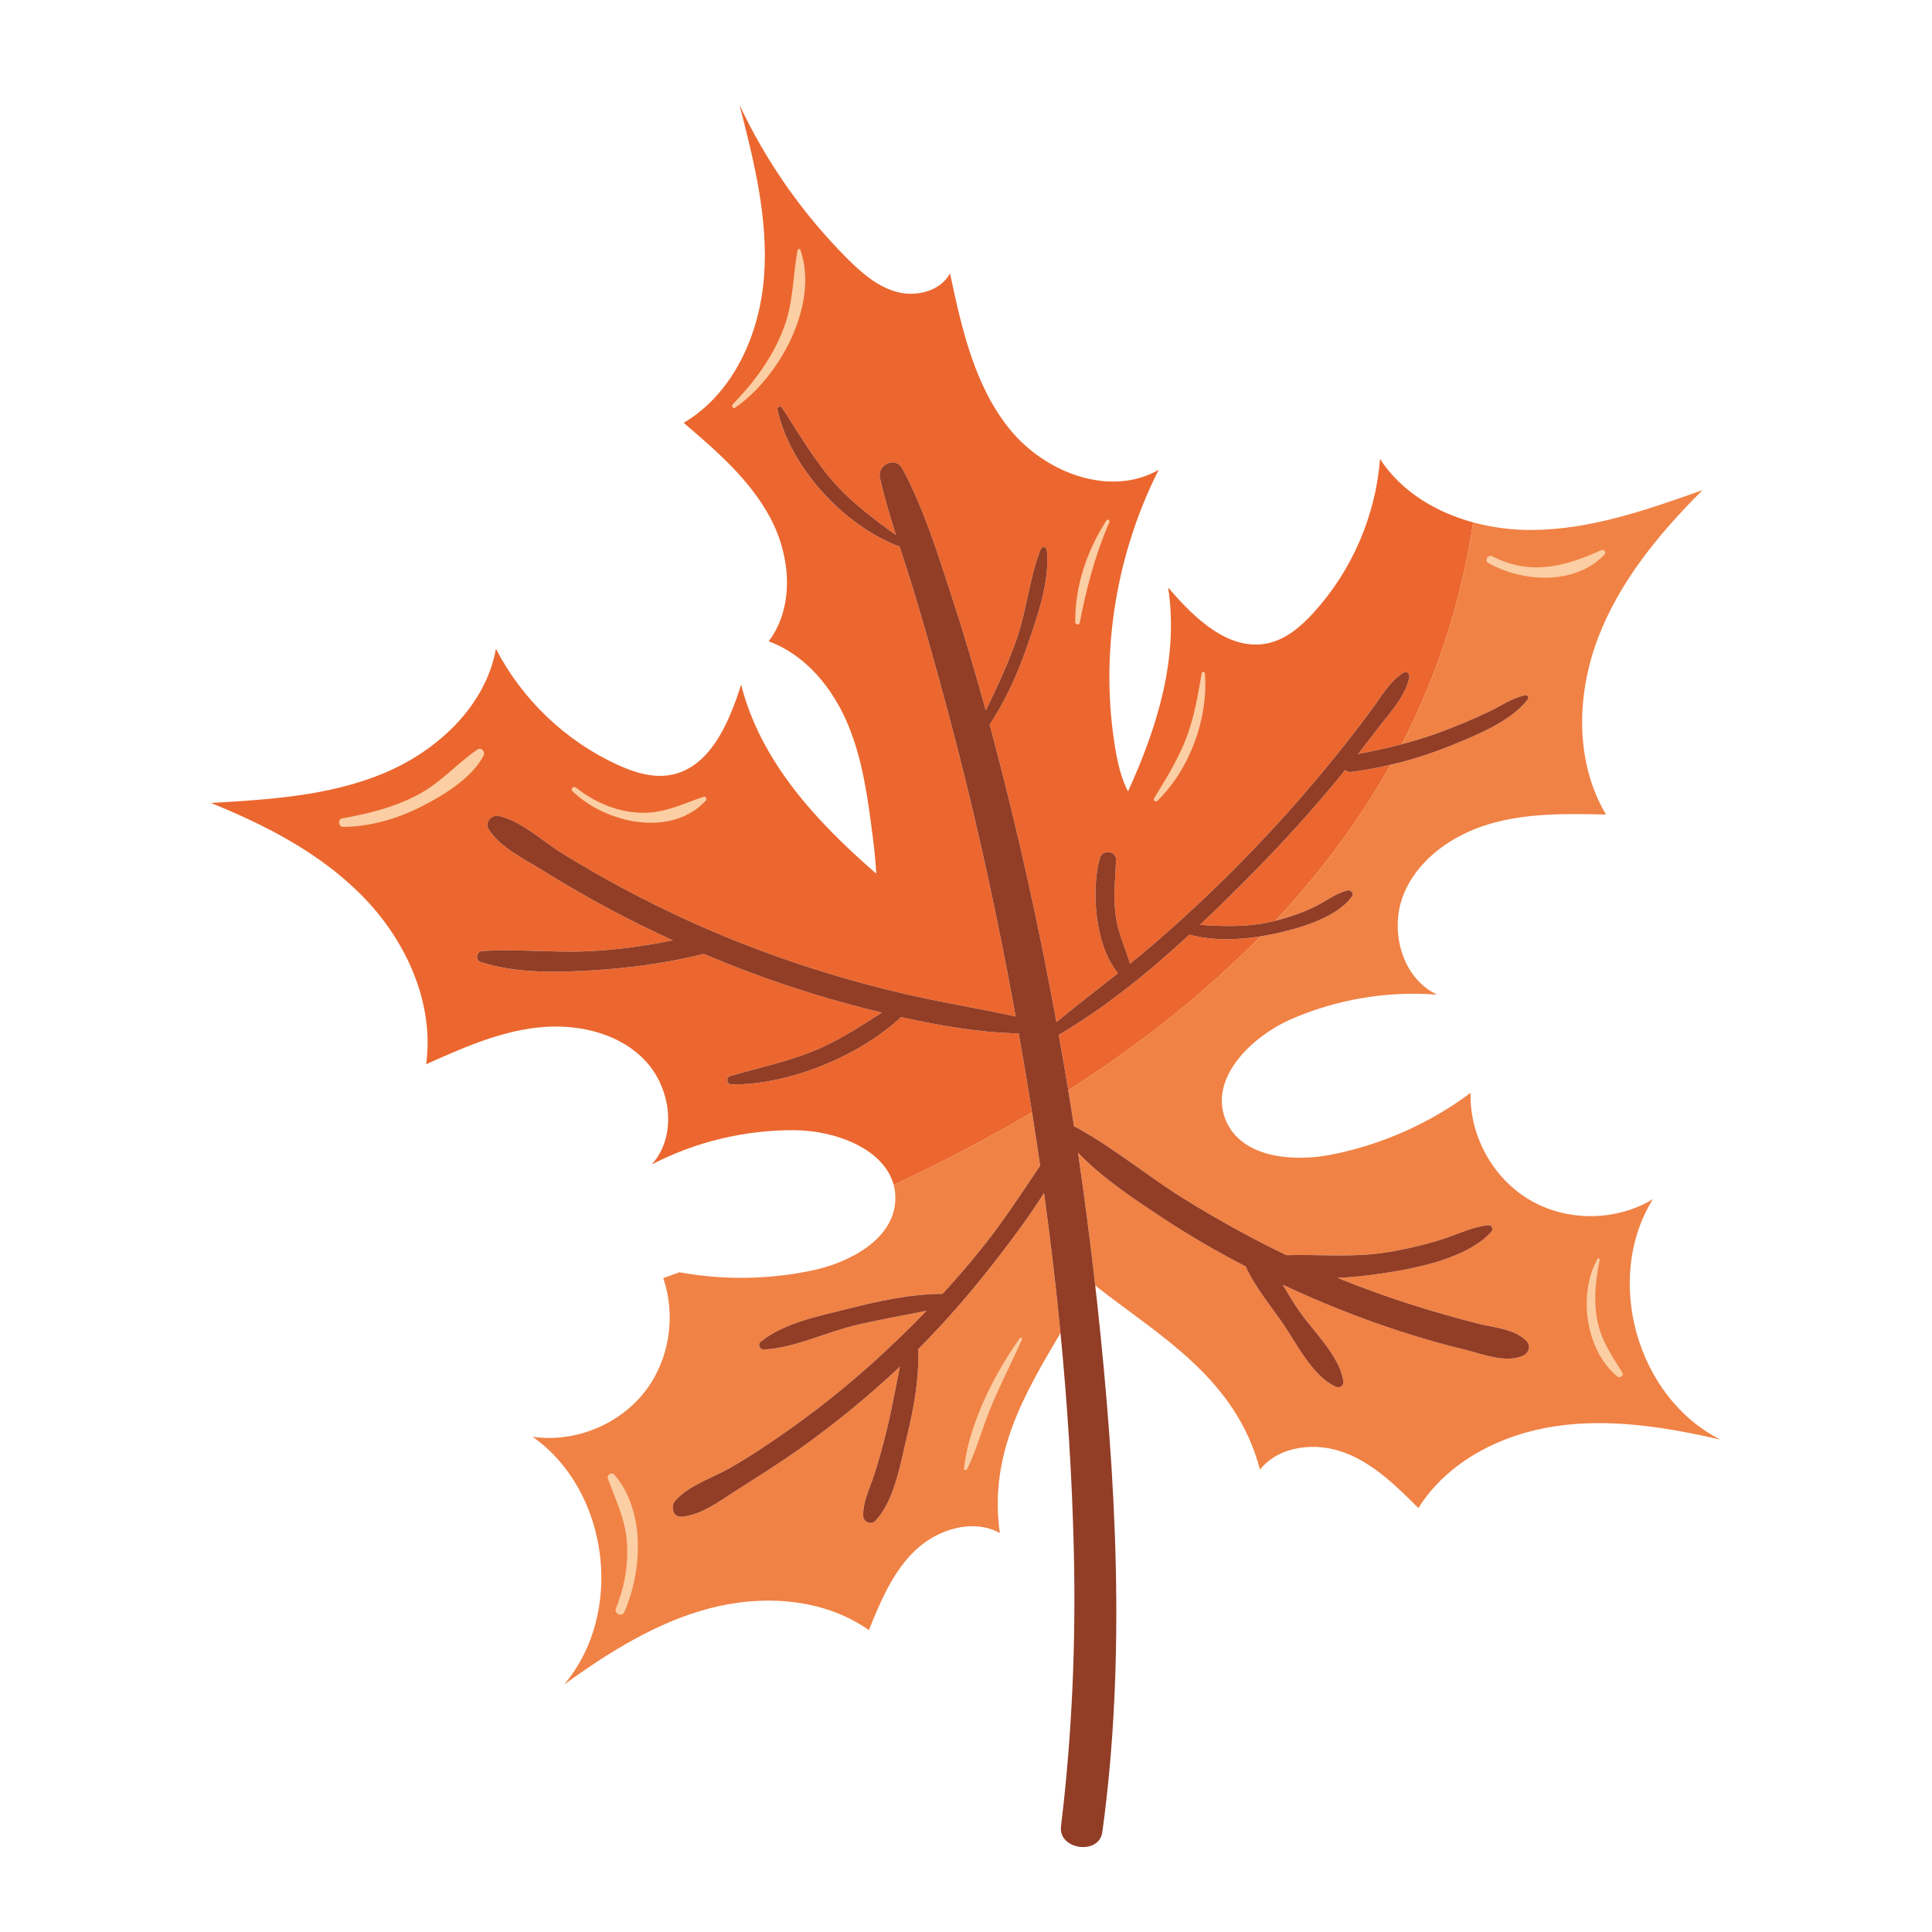 <?xml version="1.0" encoding="utf-8"?>
<!-- Generator: Adobe Illustrator 27.5.0, SVG Export Plug-In . SVG Version: 6.00 Build 0)  -->
<svg version="1.1" id="Capa_1" xmlns="http://www.w3.org/2000/svg" xmlns:xlink="http://www.w3.org/1999/xlink" x="0px" y="0px"
	 viewBox="0 0 2122 2122" style="enable-background:new 0 0 2122 2122;" xml:space="preserve">
<g>
	<path style="fill:#EB672F;" d="M1306.392,1026.551c-44.682,41.267-92.473,80.18-143.547,110.104
		c3.625,20.244,7.138,40.507,10.465,60.804c76.166-48.468,148.024-104.755,211.074-168.994
		C1358.786,1032.578,1331.239,1033.274,1306.392,1026.551z"/>
	<path style="fill:#EB672F;" d="M1118.884,1135.023c-43.206-0.785-87.298-8.595-129.169-17.915
		c-46.436,43.236-124.171,74.865-186.392,73.949c-5.32-0.083-6.29-7.693-1.242-9.179c33.685-9.9,67.503-16.575,99.776-31.094
		c23.83-10.728,45.062-24.731,66.709-38.592c-50.49-12.088-100.258-27.318-148.809-45.681
		c-15.722-5.948-31.318-12.229-46.806-18.777c-39.24,9.73-80.702,15.537-121.023,17.958c-40.653,2.441-84.521,3.601-123.6-8.896
		c-6.86-2.193-5.301-11.781,1.656-12.234c38.904-2.519,78.129,2.13,117.252,0.195c31.337-1.554,61.515-5.876,91.771-11.946
		c-23.03-10.529-45.759-21.71-68.102-33.603c-25.447-13.54-50.431-27.961-74.869-43.249c-20.146-12.609-46.314-24.643-59.279-45.096
		c-4.872-7.688,3.172-16.404,11.225-14.606c24.726,5.53,47.625,27.508,69.116,40.804c22.06,13.651,44.56,26.596,67.43,38.84
		c48.545,25.993,98.811,48.736,150.402,67.976c51.357,19.147,103.834,34.997,157.208,47.464
		c40.853,9.545,82.465,16.161,123.435,25.14c-2.085-11.454-4.19-22.904-6.353-34.339c-18.987-100.487-41.35-200.375-67.781-299.176
		c-12.063-45.096-24.535-90.105-38.114-134.772c-4.867-16-10.08-31.878-15.206-47.771c-61.71-23.162-120.37-87.449-134.246-150.499
		c-0.682-3.089,3.313-4.741,5.033-2.119c18.88,28.765,36.112,59.303,59.449,84.809c19.654,21.476,42.572,38.207,65.72,55.177
		c-6.572-20.76-12.784-41.613-17.627-62.889c-3.289-14.451,17.096-24.117,24.521-10.334c23.196,43.069,37.778,90.09,52.964,136.477
		c14.017,42.806,26.851,85.929,38.772,129.34c12.59-26.134,24.97-52.263,34.392-79.839c10.772-31.537,13.705-66.548,25.861-97.203
		c1.476-3.707,6.407-3.04,6.825,0.926c3.532,33.623-10.294,72.614-21.121,104.005c-10.553,30.611-23.79,60.619-41.749,87.61
		c1.033,3.835,2.114,7.654,3.128,11.493c27.562,104.098,50.953,209.34,70.305,315.327c22.047-18.46,44.975-35.888,67.596-53.705
		c-25.452-30.475-29.666-91.634-19.956-126.607c2.709-9.763,18.377-7.961,17.88,2.422c-1.086,22.577-3.605,43.596,0.395,66.192
		c2.929,16.511,10.461,31.737,14.729,47.61c7.99-6.421,15.922-12.916,23.707-19.59c34.47-29.559,67.635-60.624,99.44-93.033
		c32.799-33.427,64.141-68.277,93.856-104.477c16.619-20.249,32.784-40.882,48.395-61.919c10.772-14.519,19.605-31.109,35.225-40.78
		c3.396-2.1,7.041,1.365,6.339,4.867c-4.463,22.198-22.996,40.858-36.351,58.553c-6.568,8.706-13.232,17.335-19.986,25.9
		c16.132-3.021,32.161-6.519,48.005-10.714l0.405-0.76c39.361-75.932,65.388-158.378,78.075-242.894
		c-41.432-11.23-79.108-34.071-102.377-69.642c-4.75,62.363-30.967,122.923-73.169,169.033
		c-13.491,14.719-29.359,28.477-48.794,33.077c-43.274,10.197-81.91-27.138-110.733-60.979
		c11.693,76.541-11.381,152.512-44.078,223.956c-7.781-14.909-11.922-32.541-15.371-55.883
		c-14.831-100.653,3.22-206.636,49.062-297.281c-53.505,30.587-125.067,3.103-163.78-44.848
		c-38.675-47.912-52.623-110.655-65.388-170.908c-10.656,19.586-37.062,26.139-58.607,20.277
		c-21.54-5.866-39.016-21.31-54.767-37.106c-48.565-48.755-88.619-105.939-117.866-168.224
		c15.946,61.632,31.698,124.648,26.986,188.156c-4.716,63.474-33.5,128.594-88.311,161.022c36.18,30.894,73.169,62.821,95.4,104.867
		c22.232,42.046,26.563,97.125-2.031,135.108c40.361,14.719,69.949,50.865,86.699,90.422
		c16.711,39.556,22.309,82.791,27.752,125.373c1.613,12.765,3.065,26.027,3.678,39.289
		c-66.231-57.305-127.171-123.61-148.409-207.478c-13.379,42.392-34.417,91.839-78.265,99.274
		c-19.664,3.332-39.674-3.143-57.803-11.459c-56.843-26.066-104.56-71.639-133.193-127.215
		c-11.459,63.206-64.584,112.419-123.956,136.989c-59.371,24.531-124.916,28.594-189.038,32.35
		c62.017,25.067,122.845,56.765,169.067,105.096c46.227,48.297,76.239,115.6,67.269,181.832
		c38.865-17.398,78.46-35.069,120.736-40.088c42.276-5.062,88.463,4.365,118.397,34.645c29.939,30.28,37.257,83.941,8.662,115.527
		c48.297-24.994,102.684-38.022,157.038-37.603c44.384,0.307,98.085,20.239,108.662,60.141
		c51.849-24.205,102.616-50.538,151.951-79.678C1128.91,1192.831,1124.029,1163.9,1118.884,1135.023z"/>
	<path style="fill:#EB672F;" d="M1477.48,845.66c-2.29,2.821-4.536,5.685-6.85,8.492c-29.807,36.107-61.208,70.914-94.134,104.2
		c-18.894,19.104-38.436,38.47-58.611,57.486c26.046,1.676,51.133,2.69,77.681-3.254c1.778-0.4,3.532-0.892,5.301-1.33
		c48.726-52.054,91.649-109.121,126.523-171.279c-14.348,3.367-28.881,6.027-43.625,7.917
		C1481.091,848.237,1478.981,847.272,1477.48,845.66z"/>
	<path style="fill:#F08245;" d="M1097.251,1379.71c-27.517,35.751-56.867,70.168-88.769,102.075
		c1.047,32.185-4.527,63.454-12.166,95.045c-6.967,28.804-13.778,71.761-34.996,93.618c-4.779,4.926-13.184,1.121-13.291-5.505
		c-0.263-16.229,7.474-30.577,12.399-45.924c5.111-15.951,9.544-32.083,13.525-48.351c5.642-23.079,9.676-46.407,14.446-69.583
		c-34.86,32.711-71.932,63.089-110.928,90.743c-21.744,15.42-44.239,29.608-66.782,43.805c-18.743,11.805-39.63,28.506-62.173,30.26
		c-9.476,0.74-12.161-11.142-7.113-17.174c14.197-16.97,41.213-25.472,60.307-36.361c21.934-12.506,43.04-26.67,63.678-41.198
		c40.551-28.536,78.904-60.151,114.806-94.348c12.75-12.141,25.267-24.531,37.5-37.179c-27.035,5.691-54.406,9.998-81.232,16.741
		c-31.932,8.029-64.901,24.346-97.89,25.822c-3.951,0.175-6.611-5.54-3.386-8.18c25.817-21.165,64.424-28.472,96.073-36.511
		c33.656-8.546,68.979-16.239,103.917-16.395c15.688-17.004,30.826-34.504,45.208-52.658c22.412-28.277,41.978-58.363,62.041-88.151
		c-2.831-19.518-5.812-39.011-8.906-58.489c-49.335,29.14-100.102,55.474-151.951,79.678c1.189,4.521,1.842,9.311,1.842,14.333
		c0.112,44-48.755,70.68-91.8,79.683c-47.722,10.007-97.393,10.621-145.344,1.881c-5.939,2.183-11.883,4.331-17.822,6.441
		c14.066,40.663,7.089,88.346-18.782,122.879c-28.327,37.754-77.997,58.222-124.687,51.362
		c84.175,59.181,101.266,193.792,34.577,272.136c49.174-35.454,101.569-68.492,160.214-83.785
		c58.641-15.332,124.95-10.923,174.548,23.956c12.765-31.43,26.217-63.859,50.709-87.313c24.531-23.459,63.362-35.532,93.14-19.279
		c-12.439-87.181,27.976-154.158,66.621-219.62c-4.98-51.401-11.06-102.699-18.105-153.871
		C1131.415,1334.39,1114.357,1357.483,1097.251,1379.71z"/>
	<path style="fill:#F08245;" d="M1815.497,1317.045c-40.326,24.497-94.061,24.955-134.845,1.189
		c-40.741-23.761-66.846-70.752-65.389-117.9c-45.189,33.69-97.968,57.072-153.276,67.922c-43.162,8.434-98.587,2.875-115.6-37.681
		c-19.128-45.608,27.44-92.063,72.823-111.649c49.905-21.545,105.096-30.704,159.294-26.451
		c-38.636-17.973-52.775-70.255-36.984-109.812c15.829-39.518,54.655-66.192,95.551-77.997
		c40.936-11.805,84.287-10.962,126.831-10.041c-34.037-57.535-32.58-131.201-8.814-193.681
		c23.766-62.514,67.498-115.405,114.875-162.63c-60.56,21.505-122.499,43.274-186.743,43.776c-21.73,0.151-43.922-2.534-65.12-8.322
		c-12.687,84.516-38.714,166.962-78.075,242.894l-0.405,0.76c14.071-3.727,28.005-7.99,41.705-13.038
		c18.168-6.694,36.102-14.187,53.588-22.514c13.281-6.324,25.691-15.045,40.083-18.246c2.187-0.487,4.887,2.07,3.245,4.224
		c-18.534,24.37-56.273,39.532-84.083,50.826c-21.807,8.858-44.053,15.98-66.767,21.301
		c-34.874,62.158-77.797,119.225-126.523,171.279c14.534-3.596,28.779-8.468,42.304-14.914
		c12.594-6.002,23.411-15.059,37.004-18.358c3.415-0.833,7.113,3.079,4.867,6.334c-16.502,23.887-58.875,35.6-85.861,41.388
		c-4.828,1.038-9.778,1.954-14.797,2.762c-63.05,64.238-134.908,120.526-211.074,168.994c2.168,13.228,4.273,26.47,6.319,39.722
		c0.619,0.195,1.242,0.439,1.875,0.785c41.846,22.679,79.177,54.095,119.688,79.215c36.166,22.426,73.369,43.035,111.751,61.398
		c36.589-0.95,72.769,2.909,109.754-3.035c21.194-3.405,42.095-8.214,62.528-14.806c16.551-5.34,32.414-13.486,49.827-15.035
		c3.869-0.346,5.174,4.702,2.967,7.157c-26.811,29.812-84.204,40.541-122.129,46.076c-14.971,2.183-30.893,3.995-46.938,4.541
		c28.117,11.478,56.731,21.754,85.725,30.821c22.913,7.167,46.046,13.769,69.334,19.63c17.827,4.482,39.216,5.442,52.502,18.938
		c5.691,5.773,2.27,13.641-4.331,16.414c-19.396,8.141-45.018-2.465-64.711-7.255c-23.362-5.681-46.451-12.268-69.311-19.713
		c-44.098-14.363-87.303-31.557-129.301-51.23c5.949,9.817,11.664,19.581,17.603,28.17c15.747,22.792,44.814,49.783,48.97,77.642
		c0.74,4.95-3.464,8.238-8.093,6.221c-25.33-11.025-42.719-46.689-57.807-68.721c-12.931-18.884-31.084-40.77-41.36-63.386
		c-30.675-15.878-60.633-33.189-89.461-52.16c-32.468-21.374-67.342-44.341-94.738-72.804
		c7.147,48.521,13.447,97.154,18.933,145.871c69.827,55.147,154.275,100.984,180.999,202.26
		c21.121-26.563,61.598-30.587,93.296-18.514c31.698,12.073,56.687,36.721,80.682,60.716c32.122-51.44,91.493-81.335,151.479-90.037
		c59.986-8.702,121.121,1.301,180.219,14.83C1797.631,1534.95,1761.027,1404.324,1815.497,1317.045z"/>
	<path style="fill:#923D26;" d="M1278.713,1338.848c28.828,18.972,58.787,36.282,89.461,52.16
		c10.275,22.616,28.429,44.502,41.36,63.386c15.089,22.031,32.478,57.696,57.807,68.721c4.628,2.017,8.833-1.272,8.093-6.221
		c-4.156-27.859-33.223-54.85-48.97-77.642c-5.939-8.589-11.654-18.354-17.603-28.17c41.998,19.673,85.203,36.867,129.301,51.23
		c22.86,7.445,45.949,14.032,69.311,19.713c19.693,4.789,45.315,15.396,64.711,7.255c6.601-2.772,10.022-10.641,4.331-16.414
		c-13.286-13.496-34.675-14.456-52.502-18.938c-23.288-5.861-46.421-12.463-69.334-19.63c-28.994-9.067-57.608-19.342-85.725-30.821
		c16.044-0.546,31.966-2.358,46.938-4.541c37.925-5.535,95.318-16.263,122.129-46.076c2.207-2.455,0.901-7.503-2.967-7.157
		c-17.413,1.549-33.276,9.695-49.827,15.035c-20.434,6.592-41.335,11.401-62.528,14.806c-36.984,5.944-73.164,2.085-109.754,3.035
		c-38.383-18.363-75.586-38.972-111.751-61.398c-40.511-25.121-77.842-56.536-119.688-79.215c-0.633-0.346-1.257-0.59-1.875-0.785
		c-2.047-13.252-4.151-26.494-6.319-39.722c-3.328-20.297-6.84-40.56-10.465-60.804c51.074-29.924,98.865-68.838,143.547-110.104
		c24.847,6.723,52.394,6.027,77.992,1.915c5.018-0.809,9.968-1.725,14.797-2.762c26.987-5.788,69.359-17.501,85.861-41.388
		c2.245-3.255-1.452-7.167-4.867-6.334c-13.593,3.299-24.409,12.356-37.004,18.358c-13.525,6.446-27.771,11.318-42.304,14.914
		c-1.769,0.438-3.523,0.93-5.301,1.33c-26.548,5.944-51.634,4.931-77.681,3.254c20.175-19.016,39.717-38.382,58.611-57.486
		c32.926-33.286,64.327-68.093,94.134-104.2c2.314-2.806,4.56-5.671,6.85-8.492c1.501,1.612,3.611,2.577,6.285,2.231
		c14.743-1.89,29.276-4.551,43.625-7.917c22.714-5.32,44.96-12.443,66.767-21.301c27.81-11.294,65.549-26.456,84.083-50.826
		c1.642-2.154-1.058-4.712-3.245-4.224c-14.392,3.201-26.802,11.922-40.083,18.246c-17.486,8.327-35.42,15.82-53.588,22.514
		c-13.7,5.047-27.635,9.311-41.705,13.038c-15.844,4.195-31.873,7.693-48.005,10.714c6.753-8.565,13.418-17.194,19.986-25.9
		c13.355-17.695,31.888-36.356,36.351-58.553c0.702-3.503-2.943-6.967-6.339-4.867c-15.62,9.671-24.453,26.261-35.225,40.78
		c-15.61,21.038-31.776,41.671-48.395,61.919c-29.715,36.2-61.057,71.05-93.856,104.477c-31.805,32.409-64.97,63.474-99.44,93.033
		c-7.785,6.675-15.717,13.169-23.707,19.59c-4.268-15.873-11.8-31.099-14.729-47.61c-4-22.597-1.481-43.615-0.395-66.192
		c0.497-10.383-15.172-12.185-17.88-2.422c-9.71,34.972-5.496,96.132,19.956,126.607c-22.621,17.817-45.549,35.245-67.596,53.705
		c-19.352-105.987-42.743-211.23-70.305-315.327c-1.013-3.839-2.095-7.659-3.128-11.493c17.958-26.991,31.196-56.999,41.749-87.61
		c10.826-31.391,24.653-70.382,21.121-104.005c-0.419-3.966-5.349-4.633-6.825-0.926c-12.156,30.656-15.089,65.667-25.861,97.203
		c-9.423,27.576-21.803,53.705-34.392,79.839c-11.922-43.411-24.755-86.533-38.772-129.34
		c-15.186-46.387-29.768-93.408-52.964-136.477c-7.425-13.783-27.81-4.117-24.521,10.334c4.843,21.276,11.055,42.129,17.627,62.889
		c-23.148-16.97-46.066-33.7-65.72-55.177c-23.337-25.505-40.57-56.044-59.449-84.809c-1.72-2.621-5.715-0.97-5.033,2.119
		c13.876,63.05,72.536,127.337,134.246,150.499c5.126,15.892,10.339,31.771,15.206,47.771
		c13.579,44.667,26.051,89.676,38.114,134.772c26.431,98.801,48.794,198.689,67.781,299.176c2.163,11.434,4.268,22.884,6.353,34.339
		c-40.969-8.979-82.582-15.596-123.435-25.14c-53.374-12.468-105.851-28.317-157.208-47.464
		c-51.591-19.24-101.857-41.983-150.402-67.976c-22.87-12.244-45.369-25.189-67.43-38.84c-21.491-13.296-44.39-35.274-69.116-40.804
		c-8.053-1.798-16.097,6.918-11.225,14.606c12.965,20.453,39.133,32.487,59.279,45.096c24.438,15.288,49.422,29.71,74.869,43.249
		c22.343,11.893,45.072,23.074,68.102,33.603c-30.256,6.071-60.434,10.392-91.771,11.946c-39.123,1.934-78.348-2.714-117.252-0.195
		c-6.957,0.453-8.516,10.042-1.656,12.234c39.079,12.497,82.948,11.337,123.6,8.896c40.321-2.422,81.783-8.229,121.023-17.958
		c15.488,6.548,31.084,12.828,46.806,18.777c48.551,18.363,98.319,33.593,148.809,45.681
		c-21.647,13.861-42.879,27.864-66.709,38.592c-32.273,14.519-66.09,21.194-99.776,31.094c-5.047,1.486-4.078,9.096,1.242,9.179
		c62.222,0.916,139.956-30.713,186.392-73.949c41.871,9.321,85.963,17.13,129.169,17.915c5.145,28.877,10.026,57.807,14.636,86.787
		c3.094,19.479,6.075,38.972,8.906,58.489c-20.063,29.788-39.629,59.873-62.041,88.151c-14.382,18.154-29.52,35.654-45.208,52.658
		c-34.938,0.156-70.261,7.849-103.917,16.395c-31.649,8.039-70.256,15.347-96.073,36.511c-3.225,2.641-0.565,8.356,3.386,8.18
		c32.989-1.476,65.958-17.793,97.89-25.822c26.826-6.743,54.197-11.05,81.232-16.741c-12.234,12.648-24.75,25.038-37.5,37.179
		c-35.902,34.197-74.255,65.812-114.806,94.348c-20.638,14.529-41.744,28.692-63.678,41.198
		c-19.094,10.889-46.11,19.391-60.307,36.361c-5.048,6.032-2.363,17.915,7.113,17.174c22.543-1.754,43.43-18.455,62.173-30.26
		c22.543-14.197,45.037-28.385,66.782-43.805c38.996-27.654,76.068-58.032,110.928-90.743c-4.77,23.177-8.804,46.504-14.446,69.583
		c-3.981,16.268-8.414,32.399-13.525,48.351c-4.926,15.347-12.663,29.695-12.399,45.924c0.107,6.626,8.511,10.431,13.291,5.505
		c21.218-21.856,28.029-64.814,34.996-93.618c7.639-31.591,13.213-62.86,12.166-95.045c31.902-31.907,61.252-66.324,88.769-102.075
		c17.106-22.227,34.163-45.32,49.428-69.418c7.045,51.172,13.125,102.47,18.105,153.871c7.683,79.284,12.75,158.801,14.616,238.441
		c2.387,101.676-1.842,202.528-14.081,303.478c-3.109,25.618,41.866,31.946,45.408,6.144
		c26.329-191.853,15.026-390.133-5.744-581.914c-0.663-6.134-1.384-12.263-2.075-18.397c-5.486-48.716-11.786-97.349-18.933-145.871
		C1211.371,1294.507,1246.245,1317.474,1278.713,1338.848z"/>
	<path style="fill:#FBCEA4;" d="M524.453,823.18c-22.675,15.435-39.956,36.165-64.843,49.437
		c-26.339,14.046-54.616,21.047-83.78,26.236c-5.374,0.955-4.034,9.486,1.276,9.413c30.013-0.424,59.016-8.862,85.725-22.382
		c24.151-12.224,55.507-31.318,68.341-55.985C533.281,825.845,528.775,820.242,524.453,823.18z"/>
	<path style="fill:#FBCEA4;" d="M775.22,879.365c1.618-1.744,0.049-5.038-2.451-4.205c-21.91,7.284-41.023,17.272-64.828,17.53
		c-27.717,0.302-53.744-10.675-75.283-27.591c-2.709-2.129-6.509,1.35-3.898,3.893C664.77,904.008,736.716,920.729,775.22,879.365z"
		/>
	<path style="fill:#FBCEA4;" d="M879.215,274.708c-0.487-1.423-2.918-1.759-3.235,0c-5.213,29.208-4.565,57.715-15.294,86.012
		c-12.151,32.043-32.365,59.065-56.029,83.527c-1.735,1.788,0.555,5.086,2.758,3.571
		C856.049,414.352,899.844,334.693,879.215,274.708z"/>
	<path style="fill:#FBCEA4;" d="M1185.88,684.071c7.391-37.939,16.994-74.904,32.599-110.421c0.969-2.217-1.954-4.064-3.313-1.934
		c-21.535,33.768-34.349,71.313-34.226,111.688C1180.949,686.152,1185.325,686.931,1185.88,684.071z"/>
	<path style="fill:#FBCEA4;" d="M1754.741,1451.914c-4.852-22.957-2.285-45.423,2.256-68.18c0.282-1.403-1.642-2.387-2.407-1.013
		c-21.598,38.679-13.325,99.795,21.5,128.989c2.957,2.48,7.922-0.662,5.647-4.356
		C1770.557,1489.23,1759.268,1473.323,1754.741,1451.914z"/>
	<path style="fill:#FBCEA4;" d="M667.557,1623.851c8.745,24,19.264,44.346,21.038,70.543c1.691,25.003-2.894,49.525-12.224,72.677
		c-2.109,5.242,6.899,9.091,9.199,3.878c19.966-45.262,23.571-111.279-10.807-151.293
		C672.005,1616.45,666.1,1619.851,667.557,1623.851z"/>
	<path style="fill:#FBCEA4;" d="M1120.18,1469.834c-28.131,39.04-56.034,94.65-61.393,143.025c-0.195,1.769,2.587,2.446,3.347,0.906
		c10.217-20.628,16.132-43.161,24.711-64.502c10.709-26.631,23.941-51.922,35.61-78.1
		C1123.142,1469.615,1121.178,1468.445,1120.18,1469.834z"/>
	<path style="fill:#FBCEA4;" d="M1762.254,609.236c2.572-2.68-0.658-6.31-3.776-4.892c-40.224,18.28-77.569,28.058-119.357,6.675
		c-4.916-2.514-9.237,4.736-4.355,7.445C1672.895,639.643,1729.753,643,1762.254,609.236z"/>
	<path style="fill:#FBCEA4;" d="M1271.137,879.657c35.644-34.733,56.009-90.407,52.287-139.873
		c-0.141-1.876-3.162-2.607-3.532-0.477c-4,23.22-7.868,46.514-15.99,68.74c-9.013,24.658-22.747,46.553-36.341,68.853
		C1266.202,879.126,1269.295,881.45,1271.137,879.657z"/>
</g>
</svg>
